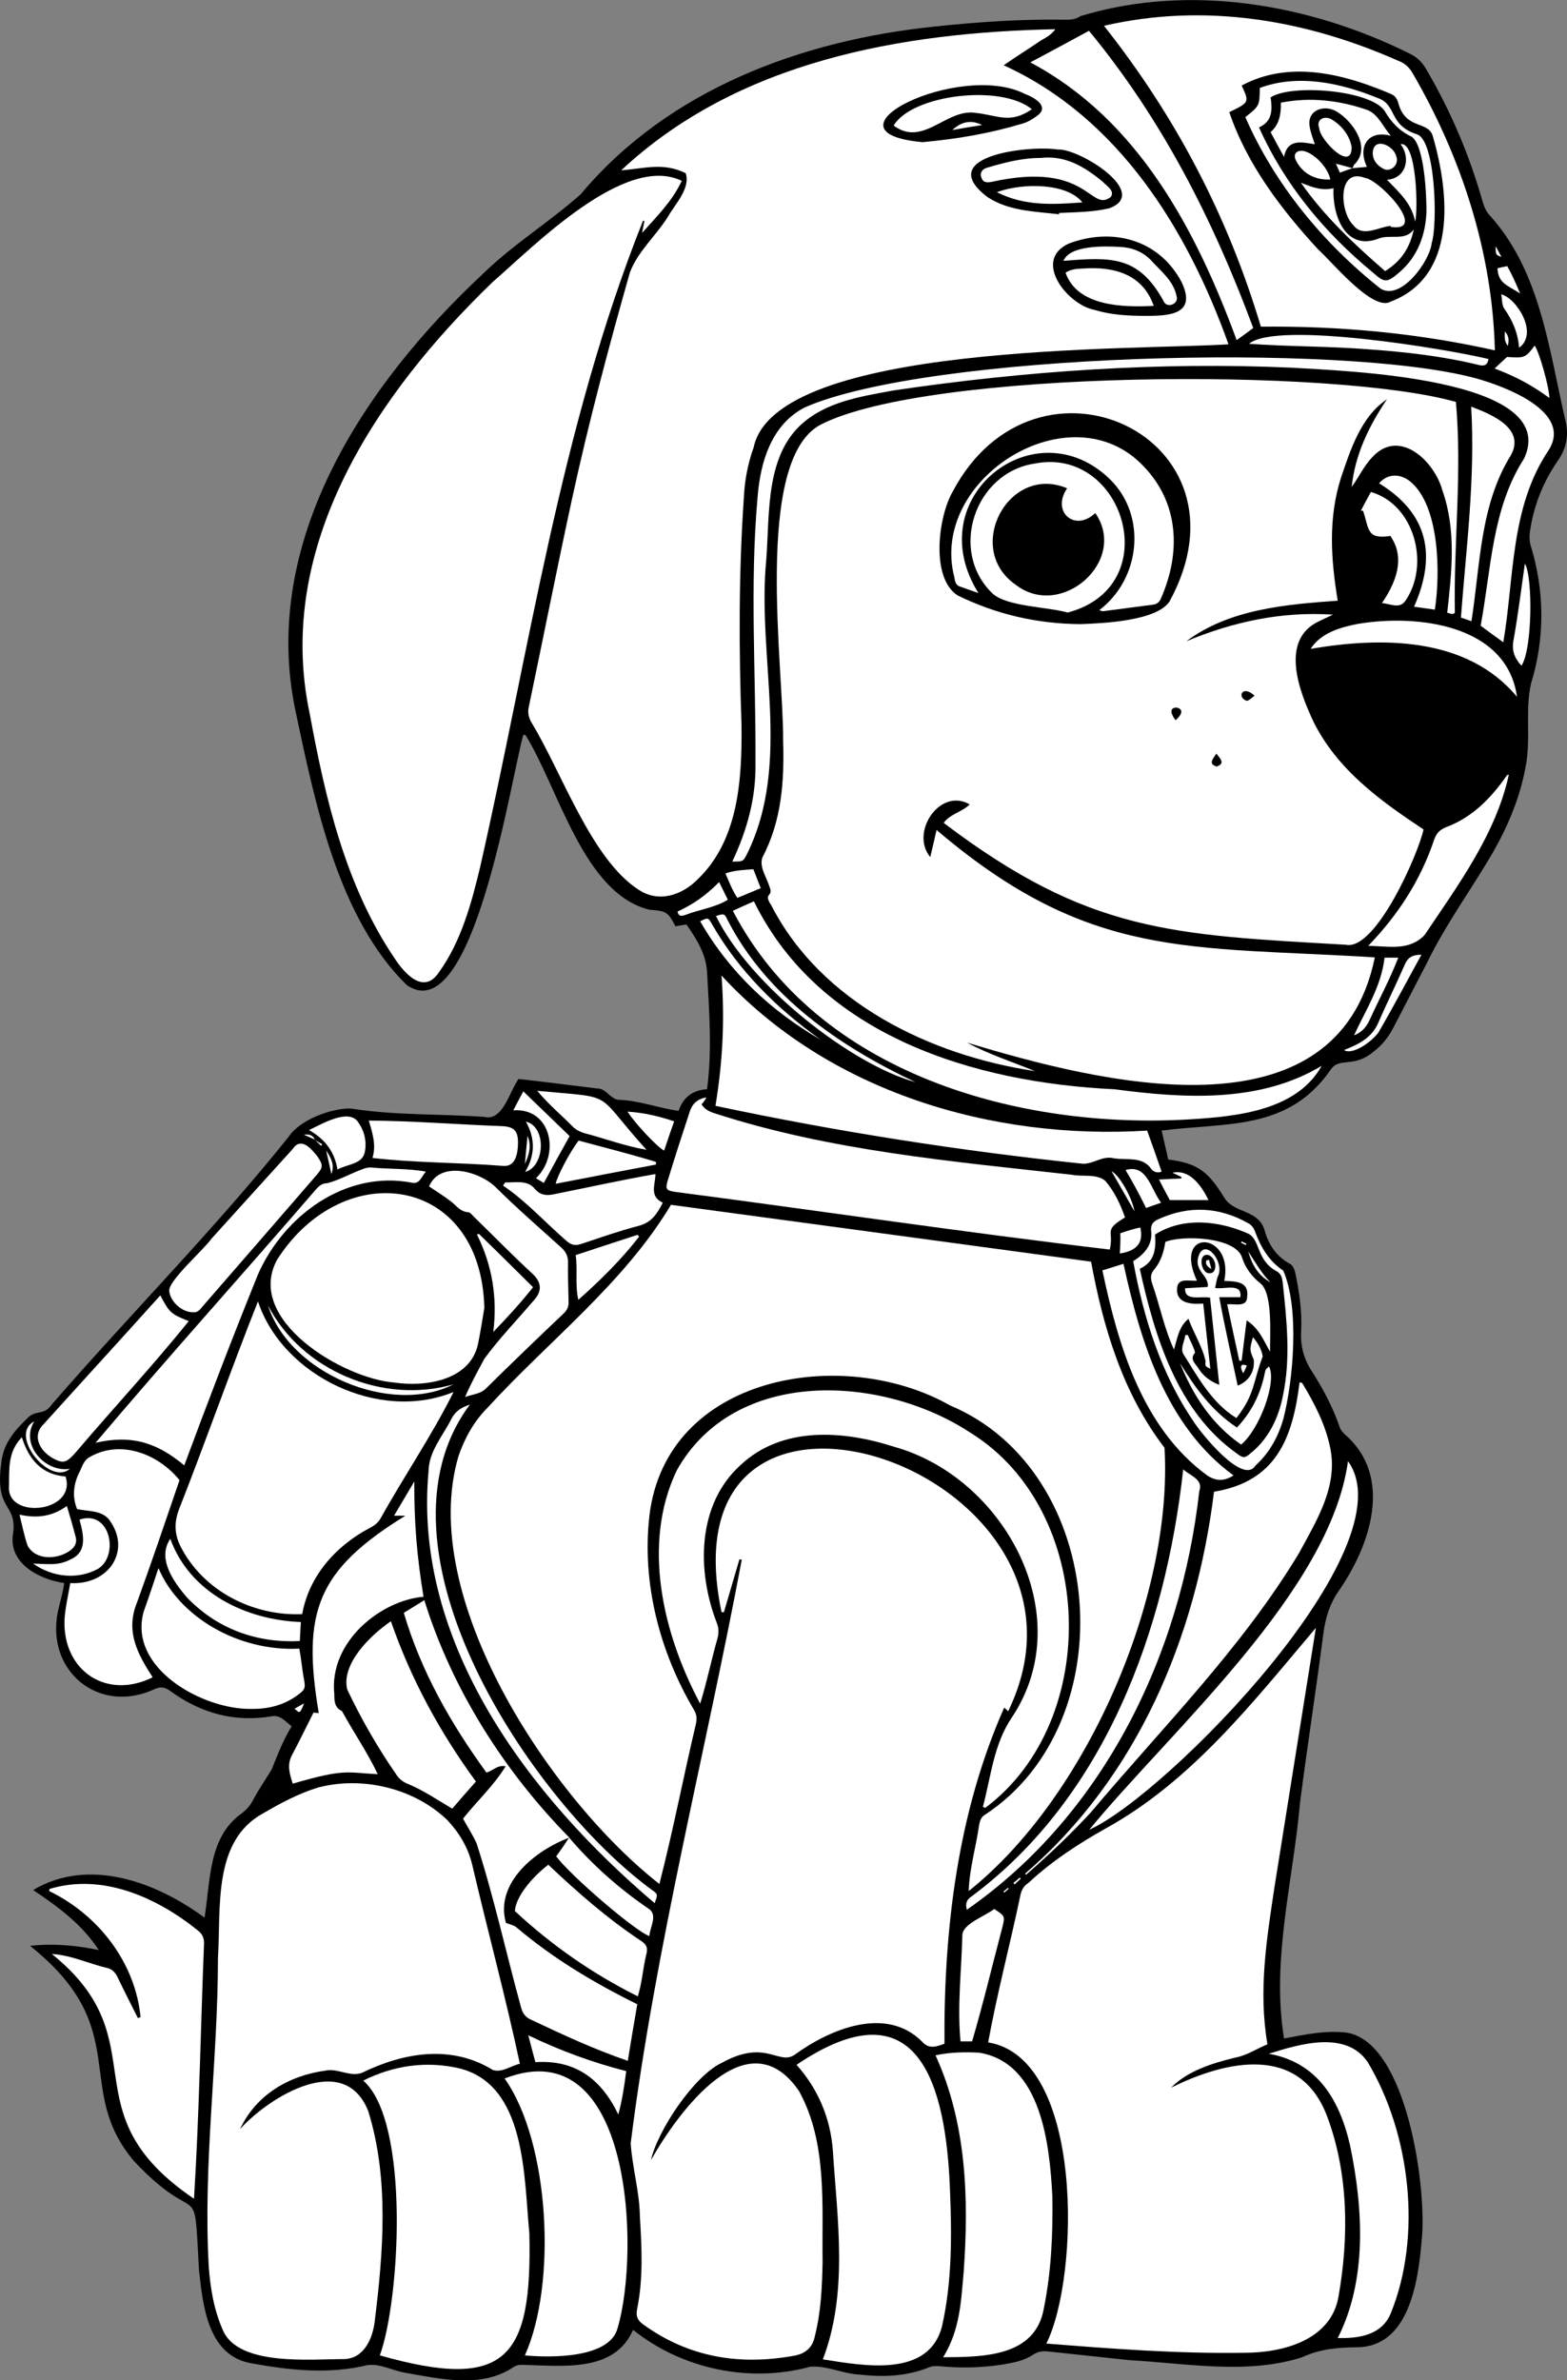 <?xml version="1.0" encoding="utf-8"?>
<!-- Generator: Adobe Illustrator 26.0.0, SVG Export Plug-In . SVG Version: 6.00 Build 0)  -->
<svg version="1.1" id="Capa_1" xmlns="http://www.w3.org/2000/svg" xmlns:xlink="http://www.w3.org/1999/xlink" x="0px" y="0px"
	 viewBox="0 0 595.3 904.2" style="enable-background:new 0 0 595.3 904.2;" xml:space="preserve">
<rect x="0" y="0" width="595.3" height="904.2" fill="#808080" stroke="none"/>
<style type="text/css">
	.st0{fill:#FFFFFF;}
</style>
<g>
	<path d="M11.4,739.2c9.4-1,17.7-0.1,26.1,1.6c-6.2-9.6-15.1-16.2-24.9-22.8c21.2-12.6,46.8-3,65.1,10.5
		c2.3-14.1,1.4-30.6,14.1-39.6c2-1.5,3.4-3.2,4.5-5.4c2.1-3.9,4.6-7.5,6.9-11.3c2.3-5.6,4.3-11.1,7.6-16.4c-2.5-1.9-4.3-4.4-7.6-3.8
		c-14.2,2.4-27-1.2-38.5-9.6c-2-1.4-3.5-1.8-5.8-0.8c-21.2,10-41.6-6.7-36.9-29.4c0.8-3.7,1.9-7,2.4-10.8
		C14.8,600,2.9,593.8,5,582.4c1.4-11.7-7.1-8.1-4.5-26.7c0.7-7.4,5.3-12.6,10.4-17.4c3.2-2.8,5.8-0.4,8.9-4.9
		c29.6-34.1,61.7-66.4,89.9-101.6c4.2-6.4,16.1-10.8,23.5-10.7c16.8,2.7,33.9,2,50.8,3.2c7.1,1.7,9.5-9.6,13-14.4
		c10.1,1.1,19.8,2.4,29.8,3.6c3.4-0.1,4.9,3.8,8,4.3c7.9,0.2,15.4,3.2,23,4.2c1.6-4.9,5.2-7.9,10.8-8.2c2-14.8,0.8-29.8,0-44.7
		c-0.5-7-4-12.3-7.8-17.9c-1.3,0.2-2.8,0.4-4.2,0.7c-2.9-5.7-3.7-5.8-9.9-6.3c-25.1-6.2-34.4-46-47.1-66.4c-0.3,0-0.5,0-0.8,0
		c-4.6,15.8-19,112.6-44.3,95c-26.1-25.6-34.8-69.1-42.2-103.9c-13.7-64.5,26.1-124.3,71.4-166.5c11.4-11.1,25.1-19.5,36.9-30
		C254,33.9,304.6,15.3,355,10.1c16.7-1.8,33.4-2.9,50.2-2.6c2,0,3.7-0.3,5.3-1.4c41.3-12.5,87-4.7,125.3,14.4
		c2.6,1.3,4.4,3.1,5.9,5.6c9.4,16,16.6,32.9,21.6,50.7c0.6,2,1.4,3.7,2.8,5.2c19.3,21.4,22.4,51.3,28.7,78.2
		c1.2,5.3,0.3,10.1-2.9,14.7c-5.7,8.2-9.3,17.3-10.7,27.2c-0.2,1.6-0.2,3.3,0.2,4.8c5.4,17.3,5.6,35.5,0.2,52.9
		c-2.3,10.5,0.1,21.3-2.1,31.9c-2.1,11.3-6.5,21.8-12.1,31.7c-8.2,14.2-18,27.4-25.2,42.2c-4.3,8.3-8.6,16.6-12.9,24.9
		c-1.8,3.4-4.1,6.4-7.1,8.7c-7.9,6.9-13.3,2.1-16.7,7.2c-16.2,23.4-39.7,19.9-64.2,23.1c0.8,3.6,1.7,7.2,2.5,11
		c11.4,1.4,15.2,4.7,21.2,14.3c3.7,6.5,13.4,4.3,15.6,13.2c1.5,5.1,4.5,9.5,9.6,12.2c0.9,0.5,1.5,1.9,1.8,3
		c1.6,7.4,2.7,14.9,2.3,22.5c-0.3,5.7,1,10.5,4.1,15.3c4.3,6.7,8,13.7,10.6,21.3c0.3,1,1.2,1.9,2,2.7c18.5,16.1,9.5,42.3-2.5,59.5
		c-3.3,4.8-4.9,9.9-5.7,15.7c-2.8,21.5-6.1,42.9-8.9,64.4c-2.6,29.8-11,59.9-6.1,89.8c8.2-1.5,15.7-3.2,23.9-2.2
		c22.9,3.8,30.5,59.6,28.4,78.8c-1.3,15.5-4.7,40.6-24.6,40.7c-7.2,0.1-14,0.6-20.8,3.8c-20.9,6.7-44.1,2.3-65.7,1.1
		c-10.3-1.1-20.5-2.2-30.8-3.3c-2.1-0.2-3.9,0-5.7,1.2c-3.5,2.4-7.7,3.1-11.8,3.8c-7.9,1.2-15.8,1.4-23.7,0.6
		c-1.3-0.1-2.8-0.1-4,0.4c-8.5,3.5-17.5,3.8-26.4,2.8c-6.3-0.3-12.5-3.5-18.8-3c-23,6.3-48.7,0.9-67.3-14
		c-7.1,16.4-27.1,13.6-41.8,13.3c-1.6-0.1-2.8,0.2-4.2,1.2c-11.9,7.7-27.4,4.1-40.5,1.8c-4.9-0.8-9.5-3.6-14.5-2.9
		c-14.3,3.5-29.1,2-43.4-0.6c-17-2.5-19-21.5-20.5-35.5c-2.1-37.2,0.7-14.5-24.6-41.3C27.4,793.3,51.2,770.9,11.4,739.2z"/>
	<path d="M410.5,237.1c-16.4-0.1-32-3.7-46.7-10.9c-10.4-6.7-7.3-30.1-1.9-39.4c31.8-60.1,116.4-20.6,82.4,41.7
		C439.4,235.9,418.9,236.8,410.5,237.1z M405.6,232.7c37.7-9.9,21.5-63.4-12.5-56.7c-22.9,3.5-32.8,33.4-16,49.4
		C382.5,230.5,397.9,230.6,405.6,232.7z M371.7,225.3c-22.7-36.5,21.9-71.1,50.1-43c13.9,14,11.4,37.8-4.3,49.5
		c0.8,0.2,1.1,0.5,1.4,0.4c6.4-0.8,12.7-1.6,19.1-2.5c1.5-0.2,2.5-1.1,3-2.5c7.5-17.2,6.9-36-6.6-50c-27.5-29.3-81.8,4.4-71.9,42.3
		c0.3,1.4,0.4,2.8,2,3.3C366.7,223.5,368.8,224.3,371.7,225.3z"/>
	<path d="M476.6,264.3c-1.4,1-2.2,1.9-3.1,1.9C469.8,264.8,472,260,476.6,264.3z"/>
	<path d="M446.6,273.6c-1.6-2-2.8-4.8,0.4-4.8C450.1,269.4,448.7,271.9,446.6,273.6z"/>
	<path d="M462.1,286.3c1.9,2.4,3.2,3.8,0.1,4.9C459.2,290.2,460.4,288.7,462.1,286.3z"/>
	<path d="M435.4,120c-7.1,0-13.5-0.4-19.7-2.3c-10.3-2-23.7-19-9.6-25.2c16.8-6.3,34.3-1.3,42.8,14.7
		C454.7,119.3,444.5,120,435.4,120z M404.8,103.6c4.5,12.9,22,13.1,33.6,12.6c-4.2-12.2-15.5-15-26.7-14.2
		C409.3,102.1,406.9,102.2,404.8,103.6z M404,99.1c17.8-1.5,28.4-2.2,38,15.1c1.1,3.1,5.8,1.2,5-1.7c-1-5.9-6.1-9.6-9.9-13.9
		c-3.1-3.2-7.1-4.7-11.6-4.9C419.8,93.6,406.6,93,404,99.1z"/>
	<path d="M402.3,81.4c-9.3-1.1-18.9-1.3-27.1-6.6c-20.8-15.6,15.9-19.8,26.6-18.1c7.9-0.6,35.4,16.4,19.7,22.3
		c-6.2,1.5-12.7,1.6-19.1,1.8C402.3,81.1,402.3,81.2,402.3,81.4z M395.3,60c-7.1,0-13.9,1.8-20.6,3.9c-1.4,0.4-2.6,1.7-1.9,3.6
		c0.6,1.7,1.5,2.1,3.9,1.7C413.5,60.9,414,81,422,74.8c1.7-2.4-1.6-4.2-3-5.7C412.1,63.4,404.8,58.9,395.3,60z M411.2,76.9
		c-5.7-7.3-22.2-7.5-32.5-3.9C389.2,78.4,400,77.6,411.2,76.9z"/>
	<path d="M350.5,54c-41.6-3.8,14.2-31.1,38.9-18.3c3.1,1.1,9.2,4.4,5.1,7.9c-1.7,1.4-3.7,2.7-5.9,3.3C376,50.7,363.7,52.8,350.5,54z
		 M392,41.5c-11.8-9.7-45.6-5.5-52.5,6.2c11,8.2,19.6-6,30.5-4.9C379.1,43.7,383.6,47.3,392,41.5z M373.1,47.5
		c-4.2-2.1-7.9-1.3-11.3,1.9C365.6,48.7,369.3,48.1,373.1,47.5z"/>
	<path d="M467,42.6c7.7-3.7,7.7-3.8,4.6-10.1c18.2-9.7,38.7-4.6,56.5,3.1c1.6,0.6,2.5,1.7,3,3.5c2.8,10.6,11.5,6.5,13.2,12.9
		c6.2,21.5,9.3,52.9-16.1,62.6c-6.8,3.9-22.3-15.2-27.5-19.8C486.7,79.5,473.7,62.4,467,42.6z M473.1,44.5
		c11.2,25.6,29.5,47.8,51.3,65.2c7.7,4.9,18.8-10.4,19.5-17.3c2.3-6.6,1.5-39.4-5.7-41.3c-11-3.6-7.3-11.2-14.9-13.8
		c-13.9-5.8-30.1-9.2-44.7-3.8C478.5,40.2,478.5,40.2,473.1,44.5z"/>
	<path d="M433,482c5.8-2.7,6.2-7.7,5.8-13c10.7-6.8,24.5-5.3,35.5-0.3c4.6,2.3,3,10.1,10.8,14.3c1.7,1,2,2.6,2.2,4.2
		c1.5,14.2,3.1,28.7,0.1,42.9c-1.6,8.5-5.4,16.4-12.3,21.9c-2.3,2-2.9,2.1-5.3,0.2C447.3,536.2,438.7,507.9,433,482z M473.6,501.6
		c4.8,3.1,6.5,7.8,9,11.9c-0.2-6.3,1.1-21.9-3.6-25.9c-3.3-2.6-5.7-5.8-7-9.7c-2.1-8-22.7-8.8-29.2-6.1c-0.5,3.7-1.7,7.3-3.9,10.1
		c-1.7,1.8-1.8,3.4-1.2,5.4c3,8.5,4.6,17.2,8.4,25.4c1.3-4.5,1.8-8.8,5.5-11.7c2.1,5.6,5.3,10.6,6.5,16.1c-0.2,1.9-0.2,1.9,1.8,2.9
		c-0.9-8.3-1.8-16.4-2.7-24.8c-4.7,0.4-10.6-0.1-9.9-6.1c0.5-3.8,4.6-2.3,7.5-2.6c-9.5-20.4,14.1-18.6,10.4,0.1
		c4.4,0.2,9.4,0.2,8.7,6c-0.2,4.2-4.5,2.6-7.6,2.9c1.6,7.5,3.1,14.4,4.6,21.4c0.3,0,0.6,0,0.9,0C472.3,512,473,507,473.6,501.6z
		 M470.2,526.4c-2.4-11.3-5-22.1-7-33.5c3,0,5.5,0,8,0c0.8-5.6-5.8-2.8-9.6-3.5c0.4-1.8,0.5-3.1,1-4.3c3.1-5.4-5.5-15.8-7.5-7
		c-1.1,4.9,4.4,6.8,3.7,10.9c-2.8,0.2-5.8,0.3-8.6,0.5c-0.3,5.2,6.2,2.8,9.5,3.6c1.2,11.2,2.3,21.9,3.5,33.1c-3.8-1.5-6.2-3.5-8-6.4
		c-1.1-1.7-3.3-3.4-1.2-5.8c-0.5-2.3-2-4.6-2.8-6.8c-0.3,0-0.6,0-0.9,0.1c-0.3,2.3-1.9,4.8-0.8,7.1c5.7,9,10.8,18.6,20.2,24.4
		c7.1-9,6.3-13.8,10-23.4c-0.4-2.6-1.8-5.1-3.7-7.3c-1.3,4.5-1.3,4.9,0.3,8.5C476.7,520.6,474.9,524.5,470.2,526.4z M448.3,517.9
		c5,12.4,12.1,23.1,23.1,30.8c7.4-6.3,13.6-24.1,10.6-29.7c-1.3,1.1-1.3,1.1-1.6,2.5c-1.5,7.9-5,14.8-10.6,20.7
		C460.1,535.9,454,527.1,448.3,517.9z M474.2,475.4c1.3,5,3.8,9.2,8.4,11.7C479.3,483.6,476.8,479.4,474.2,475.4z M473.7,518.8
		c-2.9-1.2-2.5,1-1.4,2.9C472.9,520.5,473.3,519.8,473.7,518.8z M471.7,471.6c-0.1,0.1-0.1,0.3-0.2,0.4c0.6,0.3,1.2,0.6,1.8,0.9
		c0.1-0.2,0.1-0.3,0.2-0.5C472.9,472.2,472.3,471.9,471.7,471.6z"/>
	<path d="M405.4,185.5c-6,8.9,2.9,16.7,10.6,9.4c12.6,18.1-12.9,40.6-30.3,27.2C366,208.4,383.1,176.1,405.4,185.5z"/>
	<path d="M478.3,48.4c5.1-2.3,5.2-6.6,4.3-11.3c8-5.1,37.8-2.8,43.3,5.1c2.5,4.2,5.8,7.7,10.2,9.8c5,3,5.8,22.9,5.7,28.9
		c-0.3,8.6-3.4,16.7-10.1,22.5c-4.8,4.2-5.6,4.3-10.4,0.1C503.2,88.4,487.9,70.1,478.3,48.4z M513.8,63.9c1.8-0.2,3.5-0.4,5.5-0.6
		c-3.7-7.7,0.5-14.2,9.1-11.8c-3.1-3.5-4.6-8-8.9-9.8c-10.6-3.8-21.7-5-32.9-2.8c0,4.4-0.7,8.3-3.9,11.2c1.7,3.2,3.3,6,5.1,9.4
		c1.3-7,6.7-5.6,11.7-4.8c-0.7-2.3-1.7-4.6-2-7c-1-6.3,5.9-8.2,10.5-5.3c6,3.8,12.9,13.5,6.7,19.8C514.3,62.7,514.1,63.4,513.8,63.9
		c-1.9-0.5-3.8-1.1-6.3-1.8c0.7,1.6,1.2,2.7,1.5,3.4C510.8,64.9,512.3,64.4,513.8,63.9z M528.3,85.8c0,0.2,0.1,0.3,0.1,0.5
		c14.4,2-4.3-17.9-9.8-18.6c-10.7-4.1-9.6,13.1-4.5,17.9C517.6,90.3,523.5,86.3,528.3,85.8z M537.1,87.1c-3.3,4.9-9.3,1.7-13.7,3.7
		c-12.4,4.4-17.2-9.3-16.7-19.3c-4.6,1.1-8.5-0.5-12.4-2.1c9,12.9,20.2,23.4,32,33.6C532.4,99.2,535.7,93.8,537.1,87.1z M537.6,84.2
		c1.2-4.1,0.6-30.7-5.4-29.4c3.9,5.3,2,13-5.2,13.5C531.7,73.1,536.4,77.5,537.6,84.2z M513.5,55.9c-0.8-4.4-3.6-8.2-8-10.7
		c-2.8-1.4-5.7,0.3-4.4,3.6C501.3,52.9,513.5,65.7,513.5,55.9z M505.4,68.2c-1-5-6.7-10.5-10.6-10.8c-2.4-0.2-3.5,1.3-2.5,3.6
		C494.7,66,499.7,68.5,505.4,68.2z M521.5,58.4c0.1,2.2,1.3,4.1,3.5,5.4c3,2.2,6.8-1.2,5.4-4.5C529.4,55.1,521.5,51.7,521.5,58.4z"
		/>
	<path d="M461.7,480.9c0,1.8-0.8,2.9-2.2,2.8c-2.9,0.2-4.6-7.1-0.8-7C460.2,476.9,461.7,478.9,461.7,480.9z M459.3,478.6
		c-0.3,0.1-0.6,0.2-0.9,0.2c-0.4,1.2-0.1,2.2,1.9,3.3C459.8,480.5,459.6,479.6,459.3,478.6z"/>
	<path class="st0" d="M353.4,325.6c0.8-3.3,1.5-6.4,2.4-10.3c58.2,49.6,96,44,166.5,48.4c-14.6,70.9-105.5,47.3-154.9,32.4
		c8.2,4.4,17.1,7.3,25.8,10.8C353.6,401,312,381,293,343.9c-3.3-4.9,1.1-3-0.7-7.1c-1-3.5-3.9-7.3-2.7-11c7.4-14,8.4-29.2,7.9-44.6
		c0.3-26.8-11.4-106.4,14.3-119.9c40.8-20.9,195.4-21.7,241.3-8.6c2.4,26.9-0.9,53.6-0.4,80.1c-1.1,0.9-1.6,0.2-2.9,0
		c1.7-15.5,3.5-31.3-1.8-46.4c-3-11.2-16.3-23.9-26.6-12.8c-3.2,3.3-5.2,7.7-7.9,11.4c1.3-12.3,6.5-23.1,13.4-33.3
		c-9.8,6.5-13.8,19-17.4,29.6c-5,15.5-3.9,31.2-1.3,46.9c-19.7,1.4-41.2,3.2-57.5,15.4c17.8-7.4,36.2-11.4,55.7-10.1
		c-1.8,0.8-3.5,1.7-5.3,2.5c-15.2,7.1-7.4,27-2,38.4c9.1,18.1,25.1,29.7,41.7,40.7c-2,9.4-18.2,46.2-29.5,43.8
		c-65.8-3.8-97.7-4.5-152.8-46.3c2.5-3.4,6.9-4.1,9.9-7C357.1,299,345.6,316.2,353.4,325.6z M410.5,237.1c8.6-0.3,28.9-1.2,33.8-8.6
		c34-62.4-50.6-101.8-82.4-41.7c-5.4,9.3-8.5,32.7,1.9,39.4C378.5,233.4,394.1,237,410.5,237.1z M476.6,264.3
		c-4.6-4.3-6.8,0.5-3.1,1.9C474.4,266.3,475.2,265.3,476.6,264.3z M446.6,273.6c2-1.7,3.5-4.1,0.4-4.8
		C443.9,268.8,445,271.6,446.6,273.6z M462.1,286.3c-1.7,2.4-2.9,4,0.1,4.9C465.3,290.1,464,288.6,462.1,286.3z"/>
	<path class="st0" d="M466.7,130.8c-35.6,2.3-172.1-0.8-180.4,39.2c-2.2,6.1-3.4,12.5-3.7,18.9c-2,28.8-1.9,57.7-0.9,86.6
		c0.2,20.2-1,43.4-16.5,58.4c-6.1,6.2-14.9,9.2-22.6,4.1c-18.1-11.7-29.2-44.8-40.8-63.7c-1-1.9-1.4-3.7-0.9-5.8
		c5.5-26.3,10.7-52.6,16.4-78.9c6.3-29,13.9-57.6,22-86.1c3-8,9.9-13.9,14.4-21.1c2.7-4.8,8.7-10.8,6.8-16.6
		c-8.5-4.2-15.5-1.8-24.5-1.1c44.3-41.4,106.2-52.4,164.9-53.6c-1.8,2.6-4.4,3.5-6.4,4.9c-4.5,3.1-8.5,5.5-13.2,8.8
		C424.8,44.6,451.1,87.1,466.7,130.8z M435.4,120c9,0,19.3-0.6,13.5-12.8c-8.4-16-26-21-42.8-14.7c-14,6.3-0.7,23.2,9.6,25.2
		C421.9,119.6,428.3,120,435.4,120z M402.3,81.4c0-0.2,0-0.3,0.1-0.5c6.4-0.3,12.9-0.3,19.1-1.8c15.7-5.9-11.8-22.9-19.7-22.3
		c-10.7-1.7-47.4,2.4-26.6,18.1C383.3,80.2,392.9,80.3,402.3,81.4z M350.5,54c13.2-1.2,25.5-3.3,38.1-7.1c2.1-0.6,4.1-1.9,5.9-3.3
		c4.1-3.4-2-6.8-5.1-7.9C364.6,23,309,50.3,350.5,54z"/>
	<path class="st0" d="M280.9,592.4c-2,6.7-3.9,13.4-5.9,20.1c-0.3,0-0.6,0-0.9-0.1c-23.7-113.7,153.1-53.2,108.9,37.7
		c-0.5-0.5-0.8-0.8-1.5-1.4c-17.7,39.9-23,84.3-22.7,127.7c-3,1.1-5.9,2.2-8.5-0.8c-13.7-13.7-34.9-4.8-48.3,4.9
		c-6.2,4.4-10.9-6.2-27.9,3.2c-10.5,5-24.3,25.7-26.8,36.9c10.3-18.2,36.7-54.6,56.2-26.3c10.9,19.6,8.7,43.5,9,65.2
		c-0.2,9.3-0.6,18.7-2.9,27.8c-0.8,4.4-3.5,6.8-7.8,7.6c-20.8,3.8-40.1,0.7-57.5-11.9c-2.3-1.7-2.8-3.3-2.2-6.1
		c2.3-11.5,1.7-23.1,1-34.7c-0.1-9.5-2.9-18.7-3.5-28c9.4-74.7,28.3-147.7,42.2-221.7C281.5,592.5,281.2,592.4,280.9,592.4z"/>
	<path class="st0" d="M254.9,457.7c53.4,7.2,106.4,14.4,159.6,21.6c4.6,25.1,12.1,50.1,27.9,70.7c3.3,56.5-29.5,132.7-74.4,168.4
		c0.3-8.6,2.8-16.8,4-25.3c0.3-1.5,0.7-2.8,2.2-3.7c53.6-35.2,46.4-130.5-13.3-155.5c-40.6-23-107.9-11.6-114.2,42
		c-2.9,25.5,3.9,51.6,16.9,73.6c1.1,1.8,1.2,3.4,0.8,5.3c-4.8,20.3-8.7,40.7-13.9,60.9c-41.1-32.1-92.2-108.9-76.3-162.6
		c2.4-6.9,5.9-13.2,11-18.3C208.6,509.2,236.9,487.7,254.9,457.7z"/>
	<path class="st0" d="M481.5,776.6c-4.3,1.8-7.9,4.3-12.4,5.1c-8.5,2.1-18,5-24.2,11.4c20.9-10.4,48.8-16.6,59.2,10.7
		c8.2,21.7,8.4,46,4.4,68.6c-2.8,16.6-21.1,21.4-35.7,21.4c-25.2,0.4-50.2-1.5-75.3-3.5c12.7-25.3,14.4-108.5-22.1-114.4
		c3.4-18.7,8.3-37.1,12.2-55.7c0.4-2.1,1.3-3.8,3.1-4.9c8.8-8.2,18.7-14.7,29.2-20.6c32.9-18.1,56.3-48.3,80-76.3
		c-5.2,32.8-10.5,65.5-15.7,98.3C481.2,736.7,478,756.2,481.5,776.6z"/>
	<path class="st0" d="M259,68.7c-3.7,7.9-9.6,13.6-15.1,19.8c0.3-1.5,0.6-3,0.9-4.5c-0.2-0.1-0.4-0.1-0.5-0.2
		c-31.4,78.7-43.2,163.4-61.9,245.6c-3.3,13.8-7.2,28.2-15.6,39.9c-5.8,8.8-13.1,0.6-17-5.4c-18.5-27.4-26.2-60.4-32.1-92.6
		c-13.7-63.8,25.6-121.9,69.5-164.2C202.9,93.5,237.4,58.2,259,68.7z"/>
	<path class="st0" d="M197.5,784c-3.5,0.8-7,3.6-10.4,2.3c-15.8-9.7-33.9-6.5-49.5,1.1c-4.4,1.8-9.4-1.8-13.9-0.8
		c-14,1.9-26.4,9.2-32.5,22.2c11.3-12.4,39.6-29.8,48.7-6.8c8,25.8,5.7,53.8,2.4,80.3c-0.9,6.6-4.3,13.9-11.9,13.9
		c-12.5,0-39.5,2.7-45.6-10.7c-3.5-7.8-4.9-16.1-5.5-24.6c-2.2-39.1,3.5-78.1,3.5-117.2c1.2-18.8-2.1-44.3,17.1-54.8
		c6.7-3.9,13.4-7.5,20.8-9.8c16.9-4.5,36.6,0.2,49.2,12.3c4.6,4.9,7.9,10.4,9.5,17C185.3,733.7,192.1,758.7,197.5,784z"/>
	<path class="st0" d="M567.9,133.1c-29.5-6.6-59-9.3-88.9-9c-12.5-41.9-32.3-79.8-59.6-114.3c38.1-8.8,76.4-2.4,111.8,13.3
		c2.5,0.9,4.2,2.5,5.5,4.8C555.3,59.9,567,96.1,567.9,133.1z M467,42.6c6.7,19.8,19.7,36.9,33.8,52.2c5.3,4.7,20.7,23.7,27.5,19.8
		c25.4-9.7,22.3-41.1,16.1-62.6c-1.6-6.4-10.4-2.4-13.2-12.9c-0.5-1.8-1.4-2.9-3-3.5c-17.9-7.6-38.4-12.8-56.5-3.1
		C474.7,38.9,474.6,38.9,467,42.6z"/>
	<path class="st0" d="M98,494.4c9.4,28.4,46.2,46,74.3,34.4c-8.2,16.5-18.7,31.8-27.7,48c-1,1.7-2.4,2.8-4.2,3.7
		c-12.7,6.7-23,18.1-25.6,32.7c-18.7,0.8-37.7-8.8-46.3-25.9c-2.2-4.5-2.4-8.9-0.5-13.9C78.3,547.2,87.6,520.6,98,494.4z"/>
	<path class="st0" d="M138,790.4c11.6-5.8,23.9-7.5,36.3-4.7c25.7,6.2,24.7,41.4,26.8,62.7c1.1,47.6-8.7,60-56.8,46.4
		C152,873.6,155.8,806,138,790.4z"/>
	<path class="st0" d="M373.4,686.4c3.1-11.6,4.1-23.9,11.1-34.1c25.6-38.6-3-91.1-44.9-102.7c-19.2-6.2-42.5-7.9-58.3,7
		c-16.6,15-16.6,40.3-9,59.9c0.8,2,0.8,3.8,0.3,5.8c-2.4,8.4-4,16.5-6.6,24.9c-14.1-26.3-22.3-60.6-8.9-88.6
		c22-39.4,78-36.4,111.6-14.3c47.6,29.5,50,109.3,5.6,142.5C373.9,686.6,373.6,686.5,373.4,686.4z"/>
	<path class="st0" d="M312.6,896.3c9.7-25.5,5.5-52.9,3.8-79.3c-0.9-12.3-5.6-23.4-13.8-32.6c46.2-31.2,56.8,7.3,58.3,47.6
		c0.7,17.2,0.8,34.7-3,51.6C352.9,903.5,327.9,898.7,312.6,896.3z"/>
	<path class="st0" d="M268.3,416.9c-0.1,0.6-1.4,2.3-1.8,2.6c1.2,2,3.2,2.9,5.2,3.5c43.8,14.2,90,18.2,135.6,23.3
		c4.1,0.8,9.3-0.5,12.6,2.3c3.5,4.1,5.7,8.8,7.5,13.9c-8.4,5-4.1,4.9-5.8,12.2c-55.1-6.5-110-14.7-165-21.9c-3.4-0.5-3.9-1-3-4.1
		c2.7-8.9,5.6-17.8,8.5-26.6C263.1,419.2,265,417.5,268.3,416.9z"/>
	<path class="st0" d="M184,496.9c-0.8,4.7-1.5,9.4-2.5,14.1c-3.2,13.5-20.1,16-31.8,14.2c-19.4-1.5-56.9-23.9-44.4-46.7
		C130.5,439.1,182.8,446.3,184,496.9z"/>
	<path class="st0" d="M358.3,895.5c6.5-10.5,6.8-21.6,7.8-32.4c2-27.8,1.1-56.5-10.7-82.3c5.4-1.2,11.2-1.3,16.6-1
		c23.7,3.9,26.8,35.2,27.8,54.8c0.2,14.1-0.4,28.2-3.2,42.1C393.5,895.3,373.8,895.4,358.3,895.5z"/>
	<path class="st0" d="M53.4,766.3c-2-20.8-16.1-38.9-34.7-47.9c0-0.3,0.1-0.5,0.1-0.8c20.1-6.1,40.8,3.2,56.4,15.8
		c1.8,1.4,2.4,3,2.3,5.2c-1.3,32.2-1.8,64.5-3.8,96.7c-48.9-33.2-12.7-59.7-54-93c7.6,0.5,14,3.7,21.3,5.4c1.8,0.5,2.9,1.8,3.7,3.5
		c2.5,5.2,5.1,10.3,7.7,15.5C52.7,766.5,53.1,766.4,53.4,766.3z"/>
	<path class="st0" d="M389.4,711.8c42.8-36.8,65-90,71.8-145.1c23.5-3.9,29.9-20.1,32.5-41.6c0.6,0.2,0.9,0.2,1,0.3
		c4.7,7.8,8.9,15.8,10.7,24.9c2.9,14.5-5.3,27.5-11.9,39.7c-21.8,36.2-52,66.3-79,98.4c-7.7,8.4-16.1,16.3-24.7,23.8
		C389.7,712,389.6,711.9,389.4,711.8z"/>
	<path class="st0" d="M435.8,429.5c1.9,5.3,3.7,10.4,5.5,15.6c-1.6,0.6-3,0.2-4-1.1c-3.4-4.9-9.3-3.1-14.3-4
		c-4.2-1-7.6,2.2-11.6,2.1c-46.9-4.9-93.4-12.2-139.6-22c2.7-16.3,3.6-32.5,2.3-49.5C314.8,414.8,376.9,433.2,435.8,429.5z"/>
	<path class="st0" d="M199.4,894.8c12.2-27.1,9.5-80.9-7.7-105.2c48.4-18.8,51.6,65.7,42.9,94.9C231.5,896,209.1,895.7,199.4,894.8z
		"/>
	<path class="st0" d="M216.3,698.1c-12.9,4.8-28.4,17.2-24.1,32.4c1.5,0.6,2.9,0.8,3.9,1.6c14,11.9,29.6,21.2,46,29.3
		c-1.2,7-2.4,14-3.6,21.5c-13.1-4.5-24.6-9.9-36.9-15.7c-2-0.9-3-2.3-3.6-4.4c-5.7-20.7-10.3-41.9-16.9-62.4
		c-1.4-3.2-3.4-6.2-5.2-9.5c5.1-6.5,11.5-12.3,16.2-19.9c-3.1-0.6-4.7,1.6-7.3,2.4c-13.5-18.6-24.8-38.3-31.4-60.7
		c2.8-1.7,5.2-3.2,7.8-4.8C171.7,641.7,191.5,672.9,216.3,698.1L216.3,698.1z"/>
	<path class="st0" d="M571.1,244c-3.2-2.3-5.8-4.2-8.6-6.3c4-21.5,4.3-44.6,16.5-63.5c14.4-31-69.8-33.3-87.9-34.5
		c-50.7-2.3-101.4,1.2-151.5,8.6c-11.3,2.1-23.6,3.9-33,11.1c-16.1,12.2-14.1,35.2-15.5,53.3c-3.6,37,9.8,77-7.3,111.7
		c-1.5,3-1.6,2.9-5.6,2.9c5.7-12.1,9.1-24.5,8.8-37.8c0.2-33.5-2.2-67.1,0.8-100.6c1-13.3,5.3-27.8,18.1-34.2
		c46.7-20.4,204.1-24.7,254.7-11c10.9,3,37.3,12.7,27.6,27.5C573.7,192.9,575.3,219.4,571.1,244z"/>
	<path class="st0" d="M278.4,346c2.8-1.3,5.3-2.4,8-3.6c25.1,51.2,83.8,68.9,137,71.4c26.4,3.5,55.1,5.3,78.7-8.9
		c-9.4,16.9-31.9,19.2-49.6,20.3C387.1,429.3,310.6,407.9,278.4,346z"/>
	<path class="st0" d="M29.3,573.3c-1.9-4.6-1.4-9.2,0.6-13.5c1.3-2.2,1.6-5,4.4-6.4c11.5-6.5,25.7-1.2,33.9,8.9
		c-5.3,15.5-10.6,31.2-16.2,46.6c-4.4,10.9,0.3,19.5,6,28.3c-17.6,8.7-34.2-2.5-33.5-21.9c0.3-4.6,1.4-9.2,2.2-13.9
		c14.5,0.8,22.8-11.9,15.5-23C39.5,573.6,34,574.3,29.3,573.3z"/>
	<path class="st0" d="M508.2,888.2c11.2-22,9.7-49.1,4.7-73.1c-3.9-17.2-12.3-31.6-30.9-34.9c11.8-3.7,29.3-9,37.6,3.2
		c16.2,27.1,20.7,65.9,8.8,95.3C525,887.1,516.3,888.4,508.2,888.2z"/>
	<path class="st0" d="M143.5,674c-12-0.6-12.4-2.2-32.3,3.6c-1.1-3.6-2.3-7-0.3-10.8c2.8-5.3,5.5-10.8,8.2-16.2
		c0.7,0.1,1.3,0.1,2,0.2c-6.5-38.6-0.6-54.3,32.9-75c-1.8,0-2.8,0-4.3,0c2.6-4.4,4.9-8.3,7.7-13c-0.1,15.5,1,28.7,3.5,43.8
		c-16,1.3-36,16.9-33.9,37c0,2.4,0,5.1,2.9,6.4C134.3,658.1,139.6,665.7,143.5,674z"/>
	<path class="st0" d="M161.8,445.1c-1.9,2.1-2.3,4.8-5.3,4.2c-25.3-4.9-48.9,12.7-58.6,35.1c-9.7,24-18.9,48-27.9,72.3
		c-10.5-8.8-20.2-11.7-33.7-8.6c27.4-32.4,55.9-64,83.6-96.1c1.2-1.4,2.4-2.5,4.4-2.5c4.6-1.2,9.1-3.8,13.6-5.4
		c0.9-0.4,2-0.6,2.9-0.6C147.8,444.2,154.8,443.8,161.8,445.1z"/>
	<path class="st0" d="M60.2,595.7c7.8,18.6,30.4,31.8,53.5,30.6c0.7,3.5,1,7.2,1.6,10.7c0.9,4.5,0.8,4.8-3,7.5
		c-5.1,3.5-10.9,4.8-16.9,4.7c-18.4,0.3-46.9-15.5-40.8-37C56.6,606.6,58.4,601.2,60.2,595.7z"/>
	<path class="st0" d="M180.8,676.8c-3.3,3.7-6.1,6.9-9,10.3c-5.6-3.3-11.1-7.1-17.3-9.6c-1.4-0.6-2.8-1.7-3.7-3
		c-7.2-10.4-13.5-21.3-18.9-32.7c-2.3-9.7,8.7-20.5,16.6-25.9C156.2,638.1,167.2,658.2,180.8,676.8z"/>
	<path class="st0" d="M391.4,23.7c7.7-4.1,14.8-7.9,22.3-12c27.8,33.7,47.2,71.9,62.4,112.9c-2,1.5-4,3-6.3,4.6
		C454.4,87.3,432.3,45.4,391.4,23.7z"/>
	<path class="st0" d="M512.1,555.1c23.6,32.6-69.1,127-98.3,140C445.2,657,505.4,604.4,512.1,555.1z"/>
	<path class="st0" d="M163,450.7c4.3-10.1,19.8-5.6,25.8,0.8c7.9,7.8,16.3,15.1,24.5,22.5c1.7,1.6,2.5,3.2,2.5,5.6
		c-0.1,4.9,0.1,9.8,0.2,14.8c0.1,1.9-0.5,3.3-1.9,4.6c-9.9,9.4-19.7,18.8-29.4,28.4c-2.2,2.2-4.9,2.2-8,3.3
		c2.2-5.2,4.7-9.6,7.3-14.5c5.7-7.8,12.5-14.8,18.8-22.2c3.3-3.6,2.9-6.9-0.5-10.1c-7.6-7-14.8-14.4-22.2-21.6
		c-0.7-0.7-1.5-1.8-2.3-1.8c-3-0.2-4.5-2.6-6.5-4.1C168.7,454.4,165.9,452.7,163,450.7z"/>
	<path class="st0" d="M60.9,492.1c3.5,6.6,3.9,7,10.8,9.8c-13.7,17-28.6,33-42.8,49.7c-3.4,3.9-4.6,4.3-7.6,3c-6-2.7-9.5-9-4.7-13.6
		C31.4,524.6,46,508.7,60.9,492.1z"/>
	<path class="st0" d="M242.3,758.4c-17.4-8.7-32.8-19.5-46.7-32.4c0.3-5.3,6.3-12.7,12.7-17.6c11,10.4,22.5,20.5,35.2,28.9
		c1.9,1.3,2.7,2.4,2.1,4.9C244.2,747.7,244,753,242.3,758.4z"/>
	<path class="st0" d="M73.3,498.5c-4.1,0.1-8.6-4-9-8c-0.6-3.8,13.2-15.8,16.1-20c10.2-11.3,20.5-22.6,30.7-33.9
		c3.2-4.8,6.9-0.5,9.4,2.6c2.4,3.5,2.3,4.3-0.5,7.5c-14.2,16.4-28.4,32.8-42.6,49.1C76.2,497.2,75.2,498.8,73.3,498.5z"/>
	<path class="st0" d="M367.3,725.5c-0.7-2.6,0.1-3.9,1.7-5c50.8-37.7,73.8-101.3,80.5-162.3c3,2.7,7.7,3.8,6.1,8.3
		C448.6,628.7,419.4,689.2,367.3,725.5z"/>
	<path class="st0" d="M519.8,359.3c11.3-11.7,19.8-24.8,25-40.2c0.9-2.7,2.3-4,4.9-5c9.8-3.7,17-11.2,22.8-19.6
		c0.1-0.1,0.2-0.1,0.7-0.2c-4.9,22.6-19.4,42.1-32,60.9C535.4,361.3,527.7,359.5,519.8,359.3z"/>
	<path class="st0" d="M191.9,449.2c4,0.1,8.6-1.1,11.4,2.6c2,2.2,4.2,2.5,7.1,1.9c12.9-2.6,25.6-5.4,38.6-7.7c0,4-2.5,8.4,2.8,10.9
		c-2.1,4.1-4.2,7.5-9.2,8.8c-7.3,1.9-14.4,4.4-21.6,6.8c-2.3,0.8-3.9,0.6-5.8-1.1c-8-6.9-15.3-15.1-24.1-21
		C191.4,450,191.6,449.6,191.9,449.2z"/>
	<path class="st0" d="M141.5,439.9c1.5-4.9,0-9.5-1.4-14.2c16.8,0.1,33.6,1.5,50.4,2.1c4.8,0.2,6.3,1.7,6.3,6.5
		c-0.1,3.7-0.8,9.2-5.9,8.6C174.5,441.6,157.9,441.8,141.5,439.9z"/>
	<path class="st0" d="M468.6,560.5c-3.6,2.3-6.7,2.2-10,0c-24.6-18-33.8-49.3-39.8-77.9c2.7-0.8,5.1-1.6,8-2.5
		C433.3,509.7,442.9,541.7,468.6,560.5z"/>
	<path class="st0" d="M430.5,479.1c4.4-2.7,7.5-6.4,6.8-11.6c-0.2-2.2,0.7-3.4,2.7-4.3c11.8-5.4,23.3-4.7,34.4,1.6
		c1.1,0.6,2,1.9,2.4,3.1c2.2,5.9,5.2,11.1,10.7,14.8c6.2,14,3.9,41.5,0,56.5c-2,6.8-5.3,12.8-10.6,17.6
		c-4.7,7.5-20.7-12.4-23.4-16.7C441,521.8,434.4,500.5,430.5,479.1z M433,482c5.7,25.9,14.3,54.2,36.9,70.2c2.4,1.8,3,1.8,5.3-0.2
		c6.8-5.5,10.6-13.5,12.2-21.9c3-14.2,1.4-28.7-0.1-42.9c-0.2-1.6-0.5-3.2-2.2-4.2c-7.9-4.2-6.2-11.9-10.8-14.3
		c-11.1-5-24.9-6.5-35.5,0.3C439.2,474.3,438.8,479.3,433,482z"/>
	<path class="st0" d="M178.5,533.6c-40.6,54.5,23.1,150.7,69.2,184.4c2.3,1.6,2.2,1.7,1,5c-47.4-40.2-91.9-98.7-85.9-164
		c0.1-7.6,5.3-13.3,8.6-19.8C172.8,536.4,174.8,534.8,178.5,533.6z"/>
	<path class="st0" d="M558.9,154.5c8.1,3,20.6,8.4,15.1,18.4c-11.8,19-11.6,41.5-15,63.1c-1.4-0.5-2.6-0.9-4-1.4
		C557,208,560.5,181.8,558.9,154.5z"/>
	<path class="st0" d="M576.3,264.7c-19.1-22.9-51.5-22.8-78.4-18.2c3.9-6.1,11.3-8.2,18-9.5C538.5,233.2,572.5,237.3,576.3,264.7z"
		/>
	<path class="st0" d="M369.3,775.5c-1.5,0-2.8,0-4.4,0c-1.3-13.5,0.4-27.1,0.7-40.6c0.4-4.2,8.9-7.1,12.1-9.7c4.1,2.7,4.2,2.7,3,7.3
		C376.9,746.9,373.5,761.2,369.3,775.5z"/>
	<path class="st0" d="M113.9,623.4c-16.5,0.9-31.9-4.8-43.2-16.9c-4.8-5.7-11.1-14.5-6-21.9c7.5,20.6,28.7,30.8,49.6,31.6
		C114.2,618.6,114,620.7,113.9,623.4z"/>
	<path class="st0" d="M525,229.1c7-10.2,8-18.6,3.2-25.5c-9.2,1.4-8-2.7-10.4-9.6c-0.3,0-0.5,0-0.8,0c1.2-2.3,2.4-4.6,3.8-7.1
		c16.6,4.8,22.5,27.5,13.2,41.2C531.8,231.5,528.3,229.4,525,229.1z"/>
	<path class="st0" d="M216.2,698.1c8.7,10.2,18.8,19.2,29.9,26.8c4.1,2.4,0.8,7,0.6,10.6c-5.5-1.9-30.1-23.1-35.4-30.3
		C213,702.9,214.7,700.4,216.2,698.1z"/>
	<path class="st0" d="M204.1,414.4c30.8,2.9,20.9-0.3,41.5,22.4c-8.2-1.4-15.5-4.2-23.5-6.3c-1.4-0.4-2.9-1.1-4-2
		C213.4,423.7,208.5,419.7,204.1,414.4z"/>
	<path class="st0" d="M8.3,546c2.7,8.6,7.6,14.2,16.6,14.9c4.3,13.4-21.2,16.4-21.5,4.6C3.6,558.4,2.7,551.8,8.3,546z"/>
	<path class="st0" d="M523.9,183.6c3.4-3.9,8.1-3.6,11.7-0.8c11.4,9.2,11.6,35.2,9.5,48.8c-2.8-0.4-5.2-0.7-7.9-1.1
		C545.7,211.2,542.8,195.2,523.9,183.6z"/>
	<path class="st0" d="M249.2,442.4c-12.6,2.4-25.3,4.8-38.1,7.3c0.6-3,5.5-12.2,8.7-16.4c9.7,2.6,19.6,5.1,29.4,8.1
		C249.2,441.7,249.2,442.1,249.2,442.4z"/>
	<path class="st0" d="M474.5,130.6c10.6-8.8,75.4,2,91,5.8c-0.4,2.1-1.4,2.8-3.5,2.3c-13.9-3.4-28-5-42.2-6
		C504.7,131.5,489.6,131.7,474.5,130.6z"/>
	<path class="st0" d="M187.4,506c1.6-13.1-0.4-25.3-6.2-37c0.2-0.1,0.5-0.2,0.7-0.3c6.8,6.6,13.5,13.3,20.6,20.3
		C197.7,495.1,192.6,500.6,187.4,506z"/>
	<path class="st0" d="M7.4,575.4c6.7,1.5,12.5,0.7,18-3.3c1.3,4.3,2.4,8.1,3.4,12c0.5,2.1-0.5,3.7-2.1,4.9
		c-4.8,3.5-13.1,3.9-16.2-1.8C9.2,583.5,8.5,579.7,7.4,575.4z"/>
	<path class="st0" d="M203.4,783.4c-0.9-3.3-1.7-6.3-2.7-10.2c12.3,5.9,24.3,10.3,37.2,13.6c-0.7,5.5-1.5,10.9-3,16.5
		C228.5,789.9,218.6,782.4,203.4,783.4z"/>
	<path class="st0" d="M30.2,577.3c11.7-4,15.2,13.7,7,18.7c-7.7,4.2-17.3,3.2-24.6-2c5.2,0.1,9.5,0.9,14-1.5
		C33.3,589.7,31.8,583.2,30.2,577.3z"/>
	<path class="st0" d="M128.2,444.3c-1.1-6.8-4.7-11.5-10.8-15c4.9-2.3,14.9-8.3,18.6-3.1c2.4,3.4,3.4,7.3,2.6,11.4
		C137.7,442.4,131.8,442.2,128.2,444.3z"/>
	<path class="st0" d="M242.8,469.8c-6.7,8.6-14.4,16.3-23.1,24c-1.3-5.9-0.2-11.4-1-17c8-2.6,15.7-5.2,23.5-7.7
		C242.4,469.3,242.6,469.6,242.8,469.8z"/>
	<path class="st0" d="M203.6,447.6c9.3-8.8,6-26.8-8.6-25.8c1.3-2.5,2.4-4.6,3.8-7.2c6,5.8,11.7,11.3,17.6,17
		c-3.3,5.9-6.5,11.7-9.8,17.8C205.6,448.8,204.8,448.3,203.6,447.6z"/>
	<path class="st0" d="M588.6,151.2c-6.6-4.9-12.9-8.2-20.8-11.2c1.6-1.5,3.2-3,4.7-4.4c6.6,0.5,7.1,0.3,10.5-4.3
		C584.7,133.5,588.5,146.8,588.6,151.2z"/>
	<path class="st0" d="M272,348c3.1-1,3.2-1,4.4,1.5c14.8,28.9,42.6,48.1,71.4,61.6C323.8,404.6,285.1,374.7,272,348z"/>
	<path class="st0" d="M578,252.9c-2.6-2.8-3.8-5.7-3-9.8c1.7-9.5,2.9-19.2,4.3-29C582.4,219.5,582.1,246.8,578,252.9z"/>
	<path class="st0" d="M311.8,395c-19-11-34.7-25.7-45.8-45c3-1.5,3-1.5,4.5,1.1C280.6,368.8,295.3,383.3,311.8,395z"/>
	<path class="st0" d="M172.3,525.9c-24,12.1-62.4-4.4-70.5-30C114.6,520.7,145.5,533.6,172.3,525.9z"/>
	<path class="st0" d="M238.4,422.3c6.2,0.4,11.8,1.7,17.7,3.7c-1.3,3.8-2.6,7.4-3.8,11.1C249.8,435.9,241,426.5,238.4,422.3z"/>
	<path class="st0" d="M459.1,455.9c-5.1,0-9.7,0-14.7,0c-1.2-2.2-2.5-4.7-4.1-7.8c3.1-0.2,5.8-0.3,8.5-0.4c0-0.2,0-0.4,0-0.6
		c-1-0.5-2-0.9-3.4-1.6C450.6,444.4,455.2,447.9,459.1,455.9z"/>
	<path class="st0" d="M540,362.7c-5.4,9.8-10.4,19.3-15.8,28.6c-1.5,3.3-10.1,9.9-13.6,7.6c5.6-2.2,10.7-4.7,13.1-10.6
		c3.2-7.3,6.7-14.4,9.9-21.7C534.7,364,536.2,362.7,540,362.7z"/>
	<path class="st0" d="M526,363.8c1.9,0,3.4,0,5.2,0c-3.1,8.1-7.2,15.6-10.8,23.5c-1.2,2.6-2.8,4.8-6,6
		C518.8,383.7,524.7,374.9,526,363.8z"/>
	<path class="st0" d="M286.2,330.2c0.9,2.3,1.8,4.6,2.8,7.2c-3,1.3-5.8,2.4-8.9,3.7c-1.9-2.9-3.1-6-4.5-9.3
		C279.1,330.6,282.5,330.5,286.2,330.2z"/>
	<path class="st0" d="M427.6,444.5c8.1-2.5,9.6,7.3,13.5,12.4c-2.1,0.7-3.7,1.3-5.7,2C432.8,453.7,430.6,449.5,427.6,444.5z"/>
	<path class="st0" d="M273.2,335.1c1.1,2.3,2.2,4.4,3.3,6.7c-4.8,3-10.9,3.7-16.2,5.8c-1.3,0.4-2.5,0.7-2.9-1.3
		C263.6,343.4,268.1,340.2,273.2,335.1z"/>
	<path class="st0" d="M577.1,132.1c-0.5-6-2.6-10.5-5.6-14.8c-1-1.4-0.8-3.5-1.2-5.5C576.2,113.3,584.6,126.7,577.1,132.1z"/>
	<path class="st0" d="M425.6,468.5c3-1,4.8-1.6,7.6-2.2c1.3,5.7-1.2,8.9-7.8,9.9C425.6,473.5,425.7,471.4,425.6,468.5z"/>
	<path class="st0" d="M199.5,445.2c3.8-6.3,3.9-12.6,0.3-19.1C207.8,428.1,207,443.2,199.5,445.2z"/>
	<path class="st0" d="M568.9,101.9c1.4-0.3,2.5-0.6,3.7-0.8c2.1,3.8,3,6,4.9,10.4C572.8,108.4,569.1,107.7,568.9,101.9z"/>
	<path class="st0" d="M13,540c-5.5,8.7,4.1,19.5,13.5,18C18.9,564.6,3.1,545,13,540z"/>
	<path class="st0" d="M431,460.2c-3-5.2-5.9-10.4-8.7-15.2C424.9,446.1,429.9,454.3,431,460.2z"/>
	<path class="st0" d="M199.4,442.2c0.4-4.1,0.7-7.3,1-10.7C201.9,435.1,201.2,438.2,199.4,442.2z"/>
	<path class="st0" d="M123.9,437.1c1.9,2.8,3.3,5.5,2,8.9C125.3,443.1,124.6,440.2,123.9,437.1z"/>
	<path class="st0" d="M572.8,131.4c-1.4-1.9-1.2-3.5-1.1-5.5C573.1,127.5,573.4,129,572.8,131.4z"/>
	<path class="st0" d="M111.9,649.1c1.3-0.7,2.3-1.3,3.6-2C114,651,113.9,651,111.9,649.1z"/>
	<path class="st0" d="M568.2,93.5c0.9,1.7,1.4,2.7,2.2,4.1C568.2,96.8,568.2,96.8,568.2,93.5z"/>
	<path class="st0" d="M119.6,432.9c-1.4-0.6-2.7-1.2-4.1-1.8C117.3,430.8,118.8,431.1,119.6,432.9L119.6,432.9z"/>
	<path class="st0" d="M385,715.3c0.8-0.7,1.6-1.3,2.4-2c0.1,0.1,0.3,0.3,0.4,0.4c-0.8,0.7-1.6,1.5-2.4,2.2
		C385.3,715.7,385.2,715.5,385,715.3z"/>
	<path class="st0" d="M119.5,433c1,0.6,1.9,1.1,2.9,1.7c-0.1,0.2-0.3,0.4-0.4,0.6C121.2,434.5,120.4,433.7,119.5,433
		C119.6,432.9,119.5,433,119.5,433z"/>
	<path class="st0" d="M383.2,717.5c-0.6,0.5-1.1,1-1.7,1.5c-0.1-0.1-0.2-0.3-0.3-0.4c0.6-0.5,1.2-1,1.7-1.4
		C383,717.2,383.1,717.4,383.2,717.5z"/>
	<path class="st0" d="M405.6,232.7c-7.7-2.2-23-2.2-28.5-7.2c-16.8-16-6.9-46,16-49.4C427.1,169.4,443.3,222.8,405.6,232.7z
		 M405.4,185.5c-22.3-9.4-39.3,22.9-19.6,36.6c17.3,13.5,42.9-9,30.3-27.2C408.3,202.3,399.3,194.4,405.4,185.5z"/>
	<path class="st0" d="M371.7,225.3c-2.9-1-5-1.8-7.1-2.5c-1.6-0.6-1.8-2-2-3.3c-10-37.8,44.4-71.6,71.9-42.3
		c13.5,14,14.1,32.9,6.6,50c-0.5,1.4-1.5,2.3-3,2.5c-6.4,0.8-12.7,1.7-19.1,2.5c-0.3,0-0.6-0.2-1.4-0.4
		c15.6-11.8,18.2-35.6,4.3-49.5C393.5,154.2,348.9,188.8,371.7,225.3z"/>
	<path class="st0" d="M404.8,103.6c2-1.4,4.5-1.5,6.8-1.6c11.3-0.8,22.5,2,26.7,14.2C426.8,116.8,409.3,116.5,404.8,103.6z"/>
	<path class="st0" d="M404,99.1c2.5-6.1,15.9-5.6,21.5-5.3c4.4,0.2,8.4,1.7,11.6,4.9c3.8,4.2,8.8,8,9.9,13.9c0.9,2.9-3.8,4.8-5,1.7
		C432.4,96.9,421.8,97.7,404,99.1z"/>
	<path class="st0" d="M395.3,60c9.5-1.1,16.8,3.4,23.7,9.1c1.4,1.6,4.6,3.3,3,5.7c-7.9,6.2-8.5-13.9-45.3-5.7
		c-2.4,0.4-3.3,0-3.9-1.7c-0.7-1.9,0.5-3.1,1.9-3.6C381.4,61.8,388.2,60,395.3,60z"/>
	<path class="st0" d="M411.2,76.9c-11.1,0.8-21.9,1.5-32.5-3.9C388.9,69.3,405.5,69.6,411.2,76.9z"/>
	<path class="st0" d="M392,41.5c-8.5,5.8-12.9,2.2-22,1.3c-10.9-1.1-19.5,13.1-30.5,4.9C346.4,36,380.2,31.8,392,41.5z"/>
	<path class="st0" d="M373.1,47.5c-3.8,0.6-7.5,1.2-11.3,1.9C365.2,46.2,368.9,45.4,373.1,47.5z"/>
	<path class="st0" d="M473.1,44.5c5.4-4.3,5.4-4.3,5.5-11.1c14.6-5.4,30.7-1.9,44.7,3.8c7.6,2.6,4,10.2,14.9,13.8
		c7.2,2,8,34.5,5.7,41.3c-0.7,7-11.8,22.2-19.5,17.3C502.6,92.3,484.3,70.1,473.1,44.5z M478.3,48.4c9.7,21.7,24.9,40,43.1,55
		c4.7,4.2,5.5,4.1,10.4-0.1c6.7-5.8,9.7-13.9,10.1-22.5c0.1-5.9-0.7-25.8-5.7-28.9c-4.5-2.1-7.8-5.6-10.2-9.8
		c-5.4-7.9-35.4-10.3-43.3-5.1C483.4,41.8,483.4,46.1,478.3,48.4z"/>
	<path class="st0" d="M473.6,501.6c-0.7,5.4-1.3,10.4-1.9,15.3c-0.3,0-0.6,0-0.9,0c-1.5-6.9-3-13.8-4.6-21.4
		c3.1-0.3,7.5,1.3,7.6-2.9c0.7-5.8-4.2-5.8-8.7-6c3.8-18.7-19.8-20.4-10.4-0.1c-2.9,0.3-7-1.2-7.5,2.6c-0.7,6,5.2,6.5,9.9,6.1
		c0.9,8.5,1.8,16.6,2.7,24.8c-2-1-2-1-1.8-2.9c-1.2-5.5-4.5-10.6-6.5-16.1c-3.6,2.9-4.2,7.2-5.5,11.7c-3.8-8.2-5.4-16.9-8.4-25.4
		c-0.6-2.1-0.5-3.6,1.2-5.4c2.2-2.8,3.4-6.5,3.9-10.1c6.5-2.7,27-1.9,29.2,6.1c1.3,3.9,3.7,7.1,7,9.7c4.7,3.9,3.5,19.6,3.6,25.9
		C480.1,509.4,478.4,504.7,473.6,501.6z"/>
	<path class="st0" d="M470.2,526.4c4.7-1.9,6.5-5.8,6.1-9.9c-1.6-3.6-1.6-4-0.3-8.5c1.9,2.2,3.3,4.7,3.7,7.3
		c-3.7,9.6-2.9,14.4-10,23.4c-9.3-5.7-14.5-15.4-20.2-24.4c-1.1-2.2,0.5-4.8,0.8-7.1c0.3,0,0.6,0,0.9-0.1c0.9,2.2,2.3,4.5,2.8,6.8
		c-2.2,2.4,0.1,4.1,1.2,5.8c1.7,2.8,4.2,4.9,8,6.4c-1.2-11.2-2.3-21.9-3.5-33.1c-3.3-0.8-9.7,1.6-9.5-3.6c2.9-0.2,5.8-0.3,8.6-0.5
		c0.7-4-4.8-5.9-3.7-10.9c2.1-8.8,10.6,1.6,7.5,7c-0.4,1.2-0.6,2.5-1,4.3c3.7,0.6,10.4-2.1,9.6,3.5c-2.5,0-4.9,0-8,0
		C465.3,504.3,467.8,515.1,470.2,526.4z M461.7,480.9c0-2.1-1.5-4.1-3.1-4.2c-3.7-0.1-2.1,7.2,0.8,7
		C460.9,483.8,461.7,482.7,461.7,480.9z"/>
	<path class="st0" d="M448.3,517.9c5.7,9.2,11.9,18,21.6,24.4c5.6-5.9,9-12.8,10.6-20.7c0.3-1.4,0.3-1.4,1.6-2.5
		c3,5.6-3.3,23.5-10.6,29.7C460.3,541,453.3,530.2,448.3,517.9z"/>
	<path class="st0" d="M474.2,475.4c2.6,4,5,8.3,8.4,11.7C478,484.6,475.6,480.4,474.2,475.4z"/>
	<path class="st0" d="M473.7,518.8c-0.4,0.9-0.8,1.7-1.4,2.9C471.2,519.8,470.8,517.6,473.7,518.8z"/>
	<path class="st0" d="M471.7,471.6c0.6,0.3,1.2,0.6,1.8,0.9c-0.1,0.2-0.1,0.3-0.2,0.5c-0.6-0.3-1.2-0.6-1.8-0.9
		C471.5,471.9,471.6,471.8,471.7,471.6z"/>
	<path class="st0" d="M513.8,63.9c0.3-0.5,0.4-1.2,0.9-1.6c6.2-6.3-0.7-16.1-6.7-19.8c-4.5-2.9-11.4-1-10.5,5.3c0.3,2.4,1.3,4.8,2,7
		c-4.9-0.8-10.4-2.2-11.7,4.8c-1.9-3.4-3.4-6.2-5.1-9.4c3.3-2.9,4-6.8,3.9-11.2c11.2-2.2,22.3-0.9,32.9,2.8c4.2,1.7,5.8,6.3,8.9,9.8
		c-8.6-2.4-12.8,4.1-9.1,11.8C517.3,63.6,515.6,63.7,513.8,63.9C513.8,63.9,513.8,63.9,513.8,63.9z"/>
	<path class="st0" d="M528.3,85.8c-4.8,0.5-10.7,4.5-14.2-0.3c-5.1-4.8-6.2-22,4.5-17.9c5.5,0.7,24.2,20.7,9.8,18.6
		C528.3,86.1,528.3,86,528.3,85.8z"/>
	<path class="st0" d="M537.1,87.1c-1.4,6.8-4.7,12.1-10.9,15.9c-11.7-10.2-23-20.7-32-33.6c4,1.6,7.8,3.2,12.4,2.1
		c-0.5,10,4.3,23.7,16.7,19.3C527.8,88.7,533.8,91.9,537.1,87.1z"/>
	<path class="st0" d="M537.6,84.2c-1.2-6.7-5.9-11-10.7-15.9c7.2-0.5,9.2-8.2,5.2-13.5C538.2,53.5,538.8,79.9,537.6,84.2z"/>
	<path class="st0" d="M513.5,55.9c0,9.8-12.2-3-12.3-7.1c-1.3-3.3,1.6-4.9,4.4-3.6C509.9,47.7,512.7,51.5,513.5,55.9z"/>
	<path class="st0" d="M505.4,68.2c-5.6,0.3-10.6-2.2-13.1-7.3c-1.1-2.2,0.1-3.8,2.5-3.6C498.6,57.7,504.4,63.2,505.4,68.2z"/>
	<path class="st0" d="M521.5,58.4c0-6.7,7.9-3.3,8.9,0.9c1.4,3.3-2.4,6.7-5.4,4.5C522.8,62.5,521.6,60.6,521.5,58.4z"/>
	<path class="st0" d="M513.8,63.9c-1.5,0.5-3,1-4.8,1.7c-0.3-0.8-0.8-1.8-1.5-3.4C510,62.8,511.9,63.4,513.8,63.9z"/>
	<path class="st0" d="M459.3,478.6c0.2,0.9,0.5,1.9,0.9,3.5c-1.9-1.1-2.3-2.1-1.9-3.3C458.7,478.8,459,478.7,459.3,478.6z"/>
</g>
</svg>
